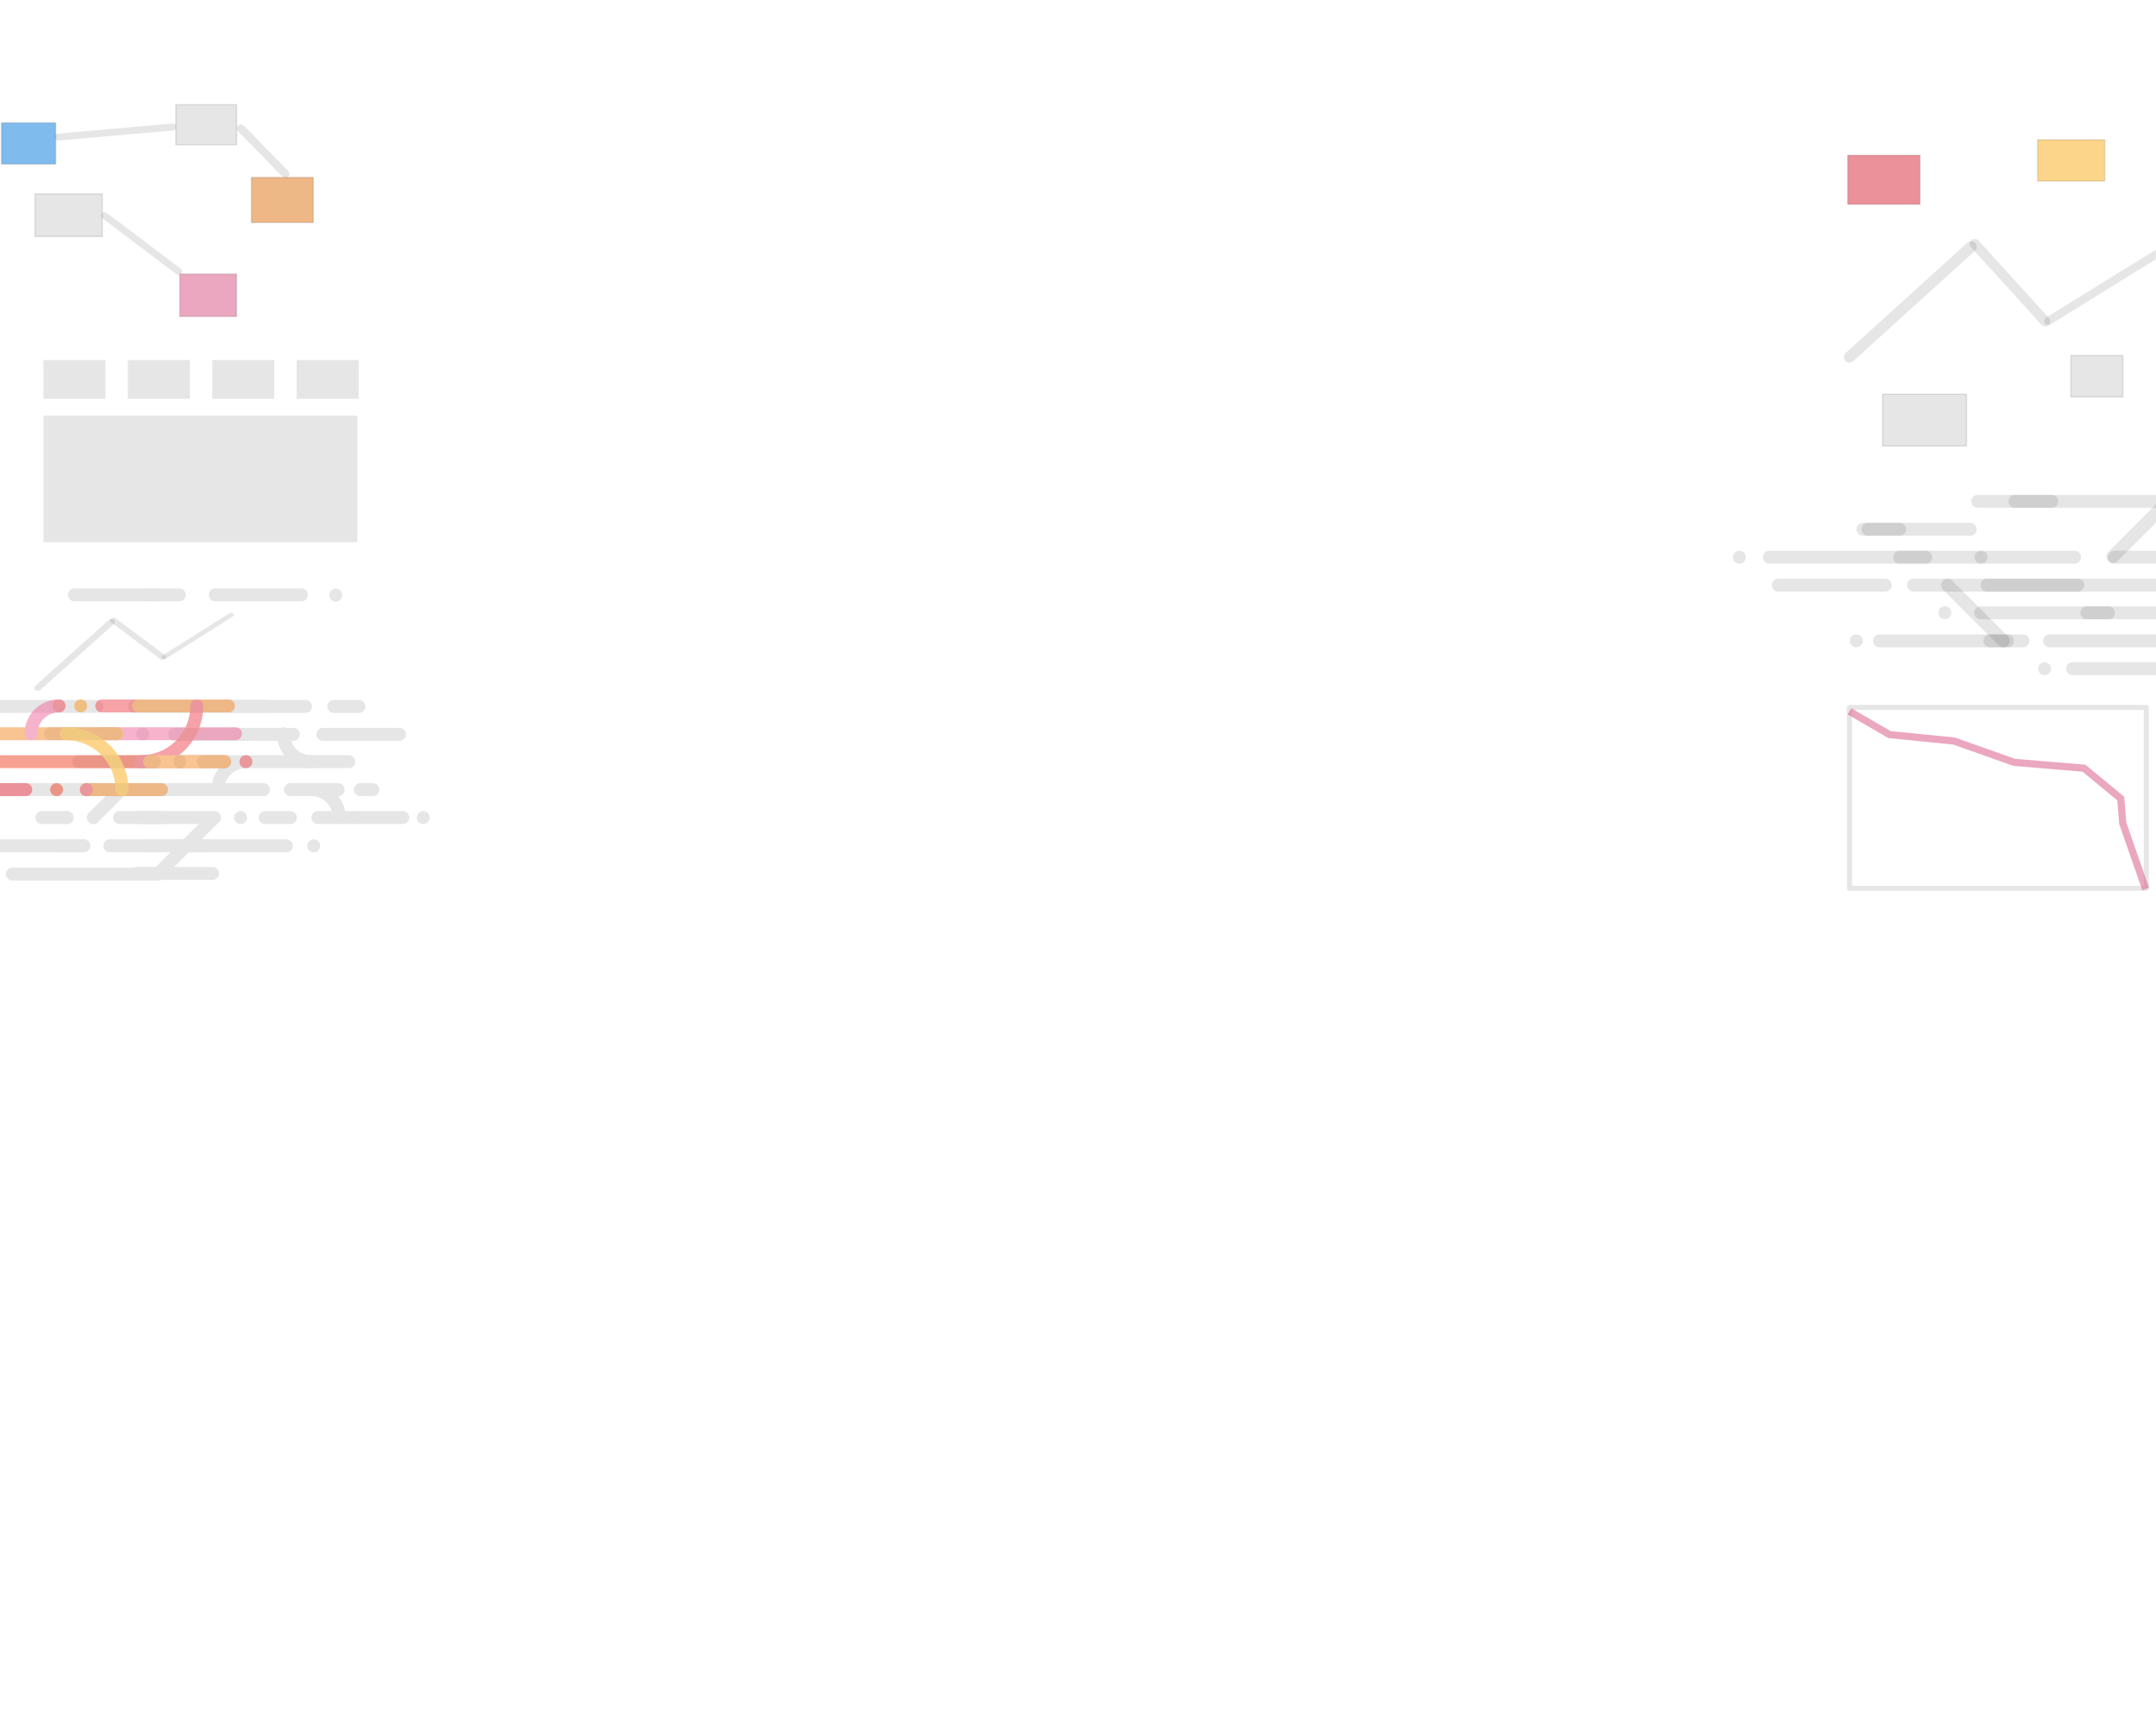 <?xml version="1.0" encoding="UTF-8" standalone="no"?>
<svg
   xmlns:dc="http://purl.org/dc/elements/1.1/"
   xmlns:cc="http://creativecommons.org/ns#"
   xmlns:rdf="http://www.w3.org/1999/02/22-rdf-syntax-ns#"
   xmlns:svg="http://www.w3.org/2000/svg"
   xmlns="http://www.w3.org/2000/svg"
   xmlns:sodipodi="http://sodipodi.sourceforge.net/DTD/sodipodi-0.dtd"
   xmlns:inkscape="http://www.inkscape.org/namespaces/inkscape"
   viewBox="0 0 1500 1200"
   id="svg2"
   version="1.1"
   inkscape:version="0.92.1 r15371"
   sodipodi:docname="home-bg2.svg"
   width="1600"
   height="1280">
  <sodipodi:namedview
     pagecolor="#ffffff"
     bordercolor="#666666"
     borderopacity="1"
     objecttolerance="10"
     gridtolerance="10"
     guidetolerance="10"
     inkscape:pageopacity="0"
     inkscape:pageshadow="2"
     inkscape:window-width="1871"
     inkscape:window-height="1056"
     id="namedview670"
     showgrid="false"
     showguides="true"
     inkscape:zoom="0.55625733"
     inkscape:cx="810.75015"
     inkscape:cy="813.7362"
     inkscape:window-x="49"
     inkscape:window-y="24"
     inkscape:window-maximized="1"
     inkscape:current-layer="svg2">
    <inkscape:grid
       type="xygrid"
       id="grid4835"
       originx="0"
       originy="0"
       spacingx="1"
       spacingy="1" />
    <sodipodi:guide
       position="0,0"
       orientation="0,1500"
       id="guide4837"
       inkscape:locked="false" />
    <sodipodi:guide
       position="1,0"
       orientation="-1200,0"
       id="guide4839"
       inkscape:locked="false" />
    <sodipodi:guide
       position="1,1"
       orientation="0,-1500"
       id="guide4841"
       inkscape:locked="false" />
    <sodipodi:guide
       position="0,1"
       orientation="1200,0"
       id="guide4843"
       inkscape:locked="false" />
  </sodipodi:namedview>
  <defs
     id="defs4">
    <style
       id="style6">.cls-1{opacity:0.1;}.cls-10,.cls-11,.cls-12,.cls-13,.cls-14,.cls-15,.cls-16,.cls-17,.cls-18,.cls-19,.cls-2,.cls-20,.cls-21,.cls-22,.cls-23,.cls-24,.cls-25,.cls-26,.cls-4,.cls-5,.cls-6,.cls-7,.cls-8,.cls-9{fill:none;stroke-linecap:round;stroke-miterlimit:10;stroke-width:9px;}.cls-2{stroke:#000;}.cls-3{opacity:0.5;}.cls-4{stroke:#7fc242;}.cls-5{stroke:#00ade0;}.cls-6{stroke:#009c72;}.cls-7{stroke:#00759f;}.cls-8{stroke:#3bb65d;}.cls-9{stroke:#007e50;}.cls-10{stroke:#3f793b;}.cls-11{stroke:#3f913b;}.cls-12{stroke:#006c56;}.cls-13{stroke:#2d954a;}.cls-14{stroke:#ef4751;}.cls-15{stroke:#f58826;}.cls-16{stroke:#ef3b4b;}.cls-17{stroke:#ef6897;}.cls-18{stroke:#ef4426;}.cls-19{stroke:#ee4550;}.cls-20{stroke:#ee4651;}.cls-21{stroke:#f8981d;}.cls-22{stroke:#faac18;}.cls-23{stroke:#0078dc;}.cls-24{stroke:#224cc3;}.cls-25{stroke:#6450aa;}.cls-26{stroke:#45378d;}</style>
  </defs>
  <title
     id="title8">home-code-bg-alt-05</title>
  <path
     style="display:inline;fill:none;fill-rule:evenodd;stroke:#000000;stroke-width:4.842;stroke-linecap:round;stroke-linejoin:miter;stroke-miterlimit:4;stroke-dasharray:none;stroke-opacity:0.098"
     d="M 124.257,188.857 72.829,150.047"
     id="path4988"
     inkscape:connector-type="polyline"
     inkscape:connector-curvature="0" />
  <path
     style="display:inline;fill:none;fill-rule:evenodd;stroke:#000000;stroke-width:5.639;stroke-linecap:round;stroke-linejoin:round;stroke-miterlimit:4;stroke-dasharray:none;stroke-opacity:0.098"
     d="M 198.538,120.955 167.649,89.345"
     id="path4986"
     inkscape:connector-type="polyline"
     inkscape:connector-curvature="0" />
  <path
     style="fill:none;fill-rule:evenodd;stroke:#000000;stroke-width:4.856;stroke-linecap:round;stroke-linejoin:miter;stroke-miterlimit:4;stroke-dasharray:none;stroke-opacity:0.098"
     d="m 40.476,95.368 79.697,-7.006"
     id="path4984"
     inkscape:connector-type="polyline"
     inkscape:connector-curvature="0" />
  <g
     id="top_right"
     data-name="top right"
     class="cls-1"
     style="opacity:0.1"
     transform="translate(44.57,407.86)">
    <line
       class="cls-2"
       x1="167.96"
       y1="83.57"
       x2="115.38"
       y2="83.57"
       id="line194"
       style="fill:none;stroke:#000000;stroke-width:9px;stroke-linecap:round;stroke-miterlimit:10" />
    <line
       class="cls-2"
       x1="141.67"
       y1="83.57"
       x2="48.86"
       y2="83.57"
       id="line196"
       style="fill:none;stroke:#000000;stroke-width:9px;stroke-linecap:round;stroke-miterlimit:10" />
    <line
       class="cls-2"
       x1="130.26"
       y1="103"
       x2="76.96"
       y2="103"
       id="line198"
       style="fill:none;stroke:#000000;stroke-width:9px;stroke-linecap:round;stroke-miterlimit:10" />
    <line
       class="cls-2"
       x1="233.39"
       y1="103"
       x2="180.09"
       y2="103"
       id="line200"
       style="fill:none;stroke:#000000;stroke-width:9px;stroke-linecap:round;stroke-miterlimit:10" />
    <line
       class="cls-2"
       x1="159.53"
       y1="103"
       x2="115.97"
       y2="103"
       id="line202"
       style="fill:none;stroke:#000000;stroke-width:9px;stroke-linecap:round;stroke-miterlimit:10" />
    <line
       class="cls-2"
       x1="187.56"
       y1="83.57"
       x2="205.13"
       y2="83.57"
       id="line204"
       style="fill:none;stroke:#000000;stroke-width:9px;stroke-linecap:round;stroke-miterlimit:10" />
    <line
       class="cls-2"
       x1="62.8"
       y1="122.01"
       x2="10.22"
       y2="122.01"
       id="line206"
       style="fill:none;stroke:#000000;stroke-width:9px;stroke-linecap:round;stroke-miterlimit:10" />
    <line
       class="cls-2"
       x1="103.34"
       y1="199.74"
       x2="50.75"
       y2="199.74"
       id="line208"
       style="fill:none;stroke:#000000;stroke-width:9px;stroke-linecap:round;stroke-miterlimit:10" />
    <line
       class="cls-2"
       x1="62.8"
       y1="122.01"
       x2="45.23"
       y2="122.01"
       id="line210"
       style="fill:none;stroke:#000000;stroke-width:9px;stroke-linecap:round;stroke-miterlimit:10" />
    <line
       class="cls-2"
       x1="96.98"
       y1="122.01"
       x2="198.09"
       y2="122.01"
       id="line212"
       style="fill:none;stroke:#000000;stroke-width:9px;stroke-linecap:round;stroke-miterlimit:10" />
    <line
       class="cls-2"
       x1="-35.94"
       y1="200.18"
       x2="65.18"
       y2="200.18"
       id="line214"
       style="fill:none;stroke:#000000;stroke-width:9px;stroke-linecap:round;stroke-miterlimit:10" />
    <line
       class="cls-2"
       x1="80.51"
       y1="122.01"
       x2="80.51"
       y2="122.01"
       id="line216"
       style="fill:none;stroke:#000000;stroke-width:9px;stroke-linecap:round;stroke-miterlimit:10" />
    <path
       class="cls-2"
       d="M 152.59,102.57 A 19.44,19.44 0 0 0 172,122"
       id="path218"
       inkscape:connector-curvature="0"
       style="fill:none;stroke:#000000;stroke-width:9px;stroke-linecap:round;stroke-miterlimit:10" />
    <line
       class="cls-2"
       x1="54.67"
       y1="102.79"
       x2="54.67"
       y2="102.79"
       id="line220"
       style="fill:none;stroke:#000000;stroke-width:9px;stroke-linecap:round;stroke-miterlimit:10" />
    <line
       class="cls-2"
       x1="-9.22"
       y1="102.57"
       x2="36.46"
       y2="102.57"
       id="line222"
       style="fill:none;stroke:#000000;stroke-width:9px;stroke-linecap:round;stroke-miterlimit:10" />
    <line
       class="cls-2"
       x1="189.03"
       y1="6.16"
       x2="189.03"
       y2="6.16"
       id="line224"
       style="fill:none;stroke:#000000;stroke-width:9px;stroke-linecap:round;stroke-miterlimit:10" />
    <line
       class="cls-2"
       x1="57.1"
       y1="5.95"
       x2="80.16"
       y2="5.95"
       id="line226"
       style="fill:none;stroke:#000000;stroke-width:9px;stroke-linecap:round;stroke-miterlimit:10" />
    <line
       class="cls-2"
       x1="105.21"
       y1="5.95"
       x2="165.14"
       y2="5.95"
       id="line228"
       style="fill:none;stroke:#000000;stroke-width:9px;stroke-linecap:round;stroke-miterlimit:10" />
    <line
       class="cls-2"
       x1="64.33"
       y1="5.95"
       x2="7.18"
       y2="5.95"
       id="line230"
       style="fill:none;stroke:#000000;stroke-width:9px;stroke-linecap:round;stroke-miterlimit:10" />
    <line
       class="cls-2"
       x1="249.91"
       y1="160.89"
       x2="249.91"
       y2="160.89"
       id="line232"
       style="fill:none;stroke:#000000;stroke-width:9px;stroke-linecap:round;stroke-miterlimit:10" />
    <line
       class="cls-2"
       x1="201.68"
       y1="160.89"
       x2="201.68"
       y2="160.89"
       id="line234"
       style="fill:none;stroke:#000000;stroke-width:9px;stroke-linecap:round;stroke-miterlimit:10" />
    <line
       class="cls-2"
       x1="-15.41"
       y1="160.89"
       x2="2.17"
       y2="160.89"
       id="line236"
       style="fill:none;stroke:#000000;stroke-width:9px;stroke-linecap:round;stroke-miterlimit:10" />
    <line
       class="cls-2"
       x1="139.9"
       y1="160.89"
       x2="157.47"
       y2="160.89"
       id="line238"
       style="fill:none;stroke:#000000;stroke-width:9px;stroke-linecap:round;stroke-miterlimit:10" />
    <line
       class="cls-2"
       x1="206.08"
       y1="141.45"
       x2="214.86"
       y2="141.45"
       id="line240"
       style="fill:none;stroke:#000000;stroke-width:9px;stroke-linecap:round;stroke-miterlimit:10" />
    <line
       class="cls-2"
       x1="38.66"
       y1="160.89"
       x2="69.36"
       y2="160.89"
       id="line242"
       style="fill:none;stroke:#000000;stroke-width:9px;stroke-linecap:round;stroke-miterlimit:10" />
    <line
       class="cls-2"
       x1="52.14"
       y1="160.89"
       x2="104.73"
       y2="160.89"
       id="line244"
       style="fill:none;stroke:#000000;stroke-width:9px;stroke-linecap:round;stroke-miterlimit:10" />
    <line
       class="cls-2"
       x1="1.83"
       y1="160.89"
       x2="1.83"
       y2="160.89"
       id="line246"
       style="fill:none;stroke:#000000;stroke-width:9px;stroke-linecap:round;stroke-miterlimit:10" />
    <line
       class="cls-2"
       x1="20.4"
       y1="160.89"
       x2="20.4"
       y2="160.89"
       id="line248"
       style="fill:none;stroke:#000000;stroke-width:9px;stroke-linecap:round;stroke-miterlimit:10" />
    <line
       class="cls-2"
       x1="-59.37"
       y1="141.45"
       x2="39.84"
       y2="141.45"
       id="line250"
       style="fill:none;stroke:#000000;stroke-width:9px;stroke-linecap:round;stroke-miterlimit:10" />
    <line
       class="cls-2"
       x1="157.47"
       y1="141.45"
       x2="190.73"
       y2="141.45"
       id="line252"
       style="fill:none;stroke:#000000;stroke-width:9px;stroke-linecap:round;stroke-miterlimit:10" />
    <line
       class="cls-2"
       x1="-6.37"
       y1="141.45"
       x2="138.77"
       y2="141.45"
       id="line254"
       style="fill:none;stroke:#000000;stroke-width:9px;stroke-linecap:round;stroke-miterlimit:10" />
    <line
       class="cls-2"
       x1="122.78"
       y1="160.89"
       x2="122.78"
       y2="160.89"
       id="line256"
       style="fill:none;stroke:#000000;stroke-width:9px;stroke-linecap:round;stroke-miterlimit:10" />
    <line
       class="cls-2"
       x1="235.71"
       y1="160.89"
       x2="176.6"
       y2="160.89"
       id="line258"
       style="fill:none;stroke:#000000;stroke-width:9px;stroke-linecap:round;stroke-miterlimit:10" />
    <path
       class="cls-2"
       d="M 191.46,160.89 A 19.44,19.44 0 0 0 172,141.45"
       id="path260"
       inkscape:connector-curvature="0"
       style="fill:none;stroke:#000000;stroke-width:9px;stroke-linecap:round;stroke-miterlimit:10" />
    <path
       class="cls-2"
       d="M 107.09,141.45 A 19.44,19.44 0 0 1 126.53,122"
       id="path262"
       inkscape:connector-curvature="0"
       style="fill:none;stroke:#000000;stroke-width:9px;stroke-linecap:round;stroke-miterlimit:10" />
    <line
       class="cls-2"
       x1="20.4"
       y1="160.89"
       x2="39.84"
       y2="141.45"
       id="line264"
       style="fill:none;stroke:#000000;stroke-width:9px;stroke-linecap:round;stroke-miterlimit:10" />
    <line
       class="cls-2"
       x1="173.67"
       y1="180.52"
       x2="173.67"
       y2="180.52"
       id="line266"
       style="fill:none;stroke:#000000;stroke-width:9px;stroke-linecap:round;stroke-miterlimit:10" />
    <line
       class="cls-2"
       x1="31.86"
       y1="180.52"
       x2="98.35"
       y2="180.52"
       id="line268"
       style="fill:none;stroke:#000000;stroke-width:9px;stroke-linecap:round;stroke-miterlimit:10" />
    <line
       class="cls-2"
       x1="-54.94"
       y1="180.52"
       x2="13.9"
       y2="180.52"
       id="line270"
       style="fill:none;stroke:#000000;stroke-width:9px;stroke-linecap:round;stroke-miterlimit:10" />
    <line
       class="cls-2"
       x1="-4.69"
       y1="180.52"
       x2="12.89"
       y2="180.52"
       id="line272"
       style="fill:none;stroke:#000000;stroke-width:9px;stroke-linecap:round;stroke-miterlimit:10" />
    <line
       class="cls-2"
       x1="154.69"
       y1="180.52"
       x2="57.45"
       y2="180.52"
       id="line274"
       style="fill:none;stroke:#000000;stroke-width:9px;stroke-linecap:round;stroke-miterlimit:10" />
    <line
       class="cls-2"
       x1="104.17"
       y1="161.3"
       x2="65.73"
       y2="199.74"
       id="line276"
       style="fill:none;stroke:#000000;stroke-width:9px;stroke-linecap:round;stroke-miterlimit:10" />
    <line
       class="cls-2"
       x1="22.82"
       y1="83.57"
       x2="-122.32"
       y2="83.57"
       id="line278"
       style="fill:none;stroke:#000000;stroke-width:9px;stroke-linecap:round;stroke-miterlimit:10" />
  </g>
  <g
     id="g4892"
     style="stroke:#000000;stroke-opacity:0.098"
     transform="translate(-32.769,196.469)">
    <line
       class="cls-2"
       x1="1324.262"
       y1="249.313"
       x2="1324.262"
       y2="249.313"
       id="line430"
       style="fill:none;stroke:#000000;stroke-width:9px;stroke-linecap:round;stroke-miterlimit:10;stroke-opacity:0.098" />
    <line
       class="cls-2"
       x1="1403.452"
       y1="171.723"
       x2="1332.322"
       y2="171.723"
       id="line432"
       style="fill:none;stroke:#000000;stroke-width:9px;stroke-linecap:round;stroke-miterlimit:10;stroke-opacity:0.098" />
    <line
       class="cls-2"
       x1="1328.862"
       y1="171.723"
       x2="1354.402"
       y2="171.723"
       id="line434"
       style="fill:none;stroke:#000000;stroke-width:9px;stroke-linecap:round;stroke-miterlimit:10;stroke-opacity:0.098" />
    <line
       class="cls-2"
       x1="1434.672"
       y1="152.293"
       x2="1460.222"
       y2="152.293"
       id="line436"
       style="fill:none;stroke:#000000;stroke-width:9px;stroke-linecap:round;stroke-miterlimit:10;stroke-opacity:0.098" />
    <line
       class="cls-2"
       x1="1474.702"
       y1="268.693"
       x2="1574.172"
       y2="268.693"
       id="line438"
       style="fill:none;stroke:#000000;stroke-width:9px;stroke-linecap:round;stroke-miterlimit:10;stroke-opacity:0.098" />
    <line
       class="cls-2"
       x1="1408.802"
       y1="152.293"
       x2="1541.472"
       y2="152.293"
       id="line440"
       style="fill:none;stroke:#000000;stroke-width:9px;stroke-linecap:round;stroke-miterlimit:10;stroke-opacity:0.098" />
    <line
       class="cls-2"
       x1="1387.792"
       y1="210.593"
       x2="1426.562"
       y2="249.363"
       id="line442"
       style="fill:none;stroke:#000000;stroke-width:9px;stroke-linecap:round;stroke-miterlimit:10;stroke-opacity:0.098" />
    <line
       class="cls-2"
       x1="1242.902"
       y1="191.163"
       x2="1242.902"
       y2="191.163"
       id="line444"
       style="fill:none;stroke:#000000;stroke-width:9px;stroke-linecap:round;stroke-miterlimit:10;stroke-opacity:0.098" />
    <line
       class="cls-2"
       x1="1417.172"
       y1="249.363"
       x2="1440.232"
       y2="249.363"
       id="line446"
       style="fill:none;stroke:#000000;stroke-width:9px;stroke-linecap:round;stroke-miterlimit:10;stroke-opacity:0.098" />
    <line
       class="cls-2"
       x1="1372.512"
       y1="191.163"
       x2="1263.742"
       y2="191.163"
       id="line448"
       style="fill:none;stroke:#000000;stroke-width:9px;stroke-linecap:round;stroke-miterlimit:10;stroke-opacity:0.098" />
    <line
       class="cls-2"
       x1="1572.782"
       y1="191.163"
       x2="1503.792"
       y2="191.163"
       id="line450"
       style="fill:none;stroke:#000000;stroke-width:9px;stroke-linecap:round;stroke-miterlimit:10;stroke-opacity:0.098" />
    <line
       class="cls-2"
       x1="1476.172"
       y1="191.163"
       x2="1354.402"
       y2="191.163"
       id="line452"
       style="fill:none;stroke:#000000;stroke-width:9px;stroke-linecap:round;stroke-miterlimit:10;stroke-opacity:0.098" />
    <line
       class="cls-2"
       x1="1411.032"
       y1="191.163"
       x2="1411.032"
       y2="191.163"
       id="line454"
       style="fill:none;stroke:#000000;stroke-width:9px;stroke-linecap:round;stroke-miterlimit:10;stroke-opacity:0.098" />
    <line
       class="cls-2"
       x1="1344.342"
       y1="210.593"
       x2="1269.992"
       y2="210.593"
       id="line456"
       style="fill:none;stroke:#000000;stroke-width:9px;stroke-linecap:round;stroke-miterlimit:10;stroke-opacity:0.098" />
    <line
       class="cls-2"
       x1="1533.052"
       y1="249.313"
       x2="1458.702"
       y2="249.313"
       id="line458"
       style="fill:none;stroke:#000000;stroke-width:9px;stroke-linecap:round;stroke-miterlimit:10;stroke-opacity:0.098" />
    <line
       class="cls-2"
       x1="1547.912"
       y1="210.593"
       x2="1415.252"
       y2="210.593"
       id="line460"
       style="fill:none;stroke:#000000;stroke-width:9px;stroke-linecap:round;stroke-miterlimit:10;stroke-opacity:0.098" />
    <line
       class="cls-2"
       x1="1478.372"
       y1="210.593"
       x2="1364.082"
       y2="210.593"
       id="line462"
       style="fill:none;stroke:#000000;stroke-width:9px;stroke-linecap:round;stroke-miterlimit:10;stroke-opacity:0.098" />
    <path
       class="cls-2"
       d="M 1444.882,191.163"
       id="path464"
       inkscape:connector-curvature="0"
       style="fill:none;stroke:#000000;stroke-width:9px;stroke-linecap:round;stroke-miterlimit:10;stroke-opacity:0.098" />
    <path
       class="cls-2"
       d="M 1348.102,171.723"
       id="path466"
       inkscape:connector-curvature="0"
       style="fill:none;stroke:#000000;stroke-width:9px;stroke-linecap:round;stroke-miterlimit:10;stroke-opacity:0.098" />
    <line
       class="cls-2"
       x1="1502.752"
       y1="190.733"
       x2="1541.192"
       y2="152.293"
       id="line468"
       style="fill:none;stroke:#000000;stroke-width:9px;stroke-linecap:round;stroke-miterlimit:10;stroke-opacity:0.098" />
    <line
       class="cls-2"
       x1="1385.862"
       y1="229.823"
       x2="1385.862"
       y2="229.823"
       id="line470"
       style="fill:none;stroke:#000000;stroke-width:9px;stroke-linecap:round;stroke-miterlimit:10;stroke-opacity:0.098" />
    <line
       class="cls-2"
       x1="1455.242"
       y1="268.693"
       x2="1455.242"
       y2="268.693"
       id="line472"
       style="fill:none;stroke:#000000;stroke-width:9px;stroke-linecap:round;stroke-miterlimit:10;stroke-opacity:0.098" />
    <line
       class="cls-2"
       x1="1554.612"
       y1="229.823"
       x2="1484.682"
       y2="229.823"
       id="line474"
       style="fill:none;stroke:#000000;stroke-width:9px;stroke-linecap:round;stroke-miterlimit:10;stroke-opacity:0.098" />
    <line
       class="cls-2"
       x1="1410.772"
       y1="229.823"
       x2="1499.722"
       y2="229.823"
       id="line476"
       style="fill:none;stroke:#000000;stroke-width:9px;stroke-linecap:round;stroke-miterlimit:10;stroke-opacity:0.098" />
    <line
       class="cls-2"
       x1="1340.412"
       y1="249.363"
       x2="1429.372"
       y2="249.363"
       id="line478"
       style="fill:none;stroke:#000000;stroke-width:9px;stroke-linecap:round;stroke-miterlimit:10;stroke-opacity:0.098" />
  </g>
  <g
     id="Layer_12"
     data-name="Layer 12"
     class="cls-3"
     style="opacity:0.5"
     transform="translate(-2.39,407.86)">
    <line
       class="cls-14"
       x1="73.18"
       y1="83.23"
       x2="109.7"
       y2="83.23"
       id="line607"
       style="fill:none;stroke:#ef4751;stroke-width:9px;stroke-linecap:round;stroke-miterlimit:10" />
    <line
       class="cls-15"
       x1="62.48"
       y1="141.44"
       x2="114.73"
       y2="141.44"
       id="line609"
       style="fill:none;stroke:#f58826;stroke-width:9px;stroke-linecap:round;stroke-miterlimit:10" />
    <line
       class="cls-16"
       x1="-31.51"
       y1="141.44"
       x2="20.31"
       y2="141.44"
       id="line611"
       style="fill:none;stroke:#ef3b4b;stroke-width:9px;stroke-linecap:round;stroke-miterlimit:10" />
    <line
       class="cls-17"
       x1="72.01"
       y1="102.56"
       x2="166.27"
       y2="102.56"
       id="line613"
       style="fill:none;stroke:#ef6897;stroke-width:9px;stroke-linecap:round;stroke-miterlimit:10" />
    <line
       class="cls-18"
       x1="3.39"
       y1="122"
       x2="158.41"
       y2="122"
       id="line615"
       style="fill:none;stroke:#ef4426;stroke-width:9px;stroke-linecap:round;stroke-miterlimit:10" />
    <line
       class="cls-19"
       x1="173.49"
       y1="122"
       x2="173.49"
       y2="122"
       id="line617"
       style="fill:none;stroke:#ee4550;stroke-width:9px;stroke-linecap:round;stroke-miterlimit:10" />
    <line
       class="cls-18"
       x1="41.77"
       y1="141.44"
       x2="41.77"
       y2="141.44"
       id="line619"
       style="fill:none;stroke:#ef4426;stroke-width:9px;stroke-linecap:round;stroke-miterlimit:10" />
    <line
       class="cls-20"
       x1="62.48"
       y1="141.44"
       x2="62.48"
       y2="141.44"
       id="line621"
       style="fill:none;stroke:#ee4651;stroke-width:9px;stroke-linecap:round;stroke-miterlimit:10" />
    <line
       class="cls-21"
       x1="58.56"
       y1="83.23"
       x2="58.56"
       y2="83.23"
       id="line623"
       style="fill:none;stroke:#f8981d;stroke-width:9px;stroke-linecap:round;stroke-miterlimit:10" />
    <line
       class="cls-15"
       x1="-11.92"
       y1="102.56"
       x2="83.99"
       y2="102.56"
       id="line625"
       style="fill:none;stroke:#f58826;stroke-width:9px;stroke-linecap:round;stroke-miterlimit:10" />
    <line
       class="cls-15"
       x1="98.77"
       y1="83.23"
       x2="161.32"
       y2="83.23"
       id="line627"
       style="fill:none;stroke:#f58826;stroke-width:9px;stroke-linecap:round;stroke-miterlimit:10" />
    <path
       class="cls-17"
       d="M 24,102.62 A 19.38,19.38 0 0 1 43.43,83.23"
       id="path629"
       inkscape:connector-curvature="0"
       style="fill:none;stroke:#ef6897;stroke-width:9px;stroke-linecap:round;stroke-miterlimit:10" />
    <path
       class="cls-20"
       d="M 139.3,83.23 A 38.77,38.77 0 0 1 100.53,122"
       id="path631"
       inkscape:connector-curvature="0"
       style="fill:none;stroke:#ee4651;stroke-width:9px;stroke-linecap:round;stroke-miterlimit:10" />
    <path
       class="cls-22"
       d="m 48.34,102.56 a 38.87,38.87 0 0 1 38.87,38.87"
       id="path633"
       inkscape:connector-curvature="0"
       style="fill:none;stroke:#faac18;stroke-width:9px;stroke-linecap:round;stroke-miterlimit:10" />
    <line
       class="cls-20"
       x1="43.43"
       y1="83.23"
       x2="43.43"
       y2="83.23"
       id="line635"
       style="fill:none;stroke:#ee4651;stroke-width:9px;stroke-linecap:round;stroke-miterlimit:10" />
    <line
       class="cls-15"
       x1="106.46"
       y1="122"
       x2="158.7"
       y2="122"
       id="line637"
       style="fill:none;stroke:#f58826;stroke-width:9px;stroke-linecap:round;stroke-miterlimit:10" />
  </g>
  <g
     id="g4845"
     transform="translate(-52.471,-488.421)">
    <rect
       y="738.882"
       x="82.696"
       height="26.966"
       width="43.145"
       id="rect4800"
       style="opacity:1;fill:#000000;fill-opacity:0.098;stroke:none;stroke-linecap:square;stroke-opacity:1" />
    <rect
       y="738.882"
       x="141.421"
       height="26.966"
       width="43.145"
       id="rect4800-1"
       style="opacity:1;fill:#000000;fill-opacity:0.098;stroke:none;stroke-linecap:square;stroke-opacity:1" />
    <rect
       y="738.882"
       x="200.147"
       height="26.966"
       width="43.145"
       id="rect4800-7"
       style="opacity:1;fill:#000000;fill-opacity:0.098;stroke:none;stroke-linecap:square;stroke-opacity:1" />
    <rect
       y="738.882"
       x="258.873"
       height="26.966"
       width="43.145"
       id="rect4800-71"
       style="opacity:1;fill:#000000;fill-opacity:0.098;stroke:none;stroke-linecap:square;stroke-opacity:1" />
    <rect
       y="777.534"
       x="82.696"
       height="88.089"
       width="218.424"
       id="rect4800-15"
       style="opacity:1;fill:#000000;fill-opacity:0.098;stroke:none;stroke-linecap:square;stroke-opacity:1" />
  </g>
  <g
     id="g4949"
     style="stroke:#000000;stroke-opacity:0.098"
     transform="translate(-43.033,-254.266)">
    <line
       class="cls-2"
       x1="1329.803"
       y1="502.622"
       x2="1414.43"
       y2="425.937"
       id="line440-9"
       style="fill:none;stroke:#000000;stroke-width:7.737px;stroke-linecap:round;stroke-miterlimit:10;stroke-opacity:0.098" />
    <line
       inkscape:transform-center-y="-31.745674"
       inkscape:transform-center-x="-35.938564"
       class="cls-2"
       x1="1417.011"
       y1="423.977"
       x2="1465.91"
       y2="477.798"
       id="line440-7"
       style="fill:none;stroke:#000000;stroke-width:7.024px;stroke-linecap:round;stroke-miterlimit:10;stroke-opacity:0.098" />
    <line
       class="cls-2"
       x1="1468.079"
       y1="477.596"
       x2="1543.117"
       y2="431.188"
       id="line440-9-7"
       style="fill:none;stroke:#000000;stroke-width:5.667px;stroke-linecap:round;stroke-miterlimit:10;stroke-opacity:0.098" />
  </g>
  <rect
     style="opacity:1;fill:#000000;fill-opacity:0.098;stroke:#000000;stroke-linecap:square;stroke-opacity:0.098"
     id="rect4954"
     width="58.426"
     height="35.955"
     x="1309.758"
     y="274.282" />
  <rect
     style="opacity:1;fill:#f9ab18;fill-opacity:0.502;stroke:#000000;stroke-linecap:square;stroke-opacity:0.098"
     id="rect4956"
     width="46.741"
     height="28.764"
     x="1417.622"
     y="97.206" />
  <rect
     style="opacity:1;fill:#db3745;fill-opacity:0.549;stroke:#000000;stroke-linecap:square;stroke-opacity:0.098"
     id="rect4958"
     width="50.336"
     height="34.157"
     x="1285.489"
     y="107.992" />
  <rect
     style="opacity:1;fill:#6450a9;fill-opacity:0.502;stroke:#000000;stroke-linecap:square;stroke-opacity:0.098"
     id="rect4960"
     width="43.145"
     height="32.359"
     x="1520.092"
     y="122.374" />
  <rect
     style="opacity:1;fill:#000000;fill-opacity:0.098;stroke:#000000;stroke-linecap:square;stroke-opacity:0.098"
     id="rect4962"
     width="36.16"
     height="28.764"
     x="1440.787"
     y="247.316" />
  <rect
     style="opacity:1;fill:#0078db;fill-opacity:0.502;stroke:#000000;stroke-linecap:square;stroke-opacity:0.098"
     id="rect4964"
     width="37.752"
     height="28.764"
     x="1"
     y="85.408" />
  <rect
     style="opacity:1;fill:#000000;fill-opacity:0.098;stroke:#000000;stroke-linecap:square;stroke-opacity:0.098"
     id="rect4966"
     width="46.741"
     height="29.663"
     x="24.37"
     y="134.845" />
  <rect
     style="opacity:1;fill:#e07c23;fill-opacity:0.549;stroke:#000000;stroke-linecap:square;stroke-opacity:0.098"
     id="rect4968"
     width="43.145"
     height="31.46"
     x="174.885"
     y="123.382" />
  <rect
     style="opacity:1;fill:#000000;fill-opacity:0.098;stroke:#000000;stroke-linecap:square;stroke-opacity:0.098"
     id="rect4970"
     width="42.247"
     height="27.865"
     x="122.347"
     y="72.824" />
  <rect
     style="opacity:1;fill:#db5f8a;fill-opacity:0.549;stroke:#000000;stroke-linecap:square;stroke-opacity:0.098"
     id="rect4972"
     width="39.55"
     height="29.663"
     x="125.043"
     y="190.575" />
  <rect
     style="opacity:1;fill:none;fill-opacity:0.098;stroke:#000000;stroke-width:3.5;stroke-linecap:square;stroke-linejoin:round;stroke-miterlimit:4;stroke-dasharray:none;stroke-opacity:0.098"
     id="rect4974"
     width="206.534"
     height="125.857"
     x="1286.725"
     y="492.128"
     ry="0" />
  <path
     style="fill:none;fill-rule:evenodd;stroke:#db5f8a;stroke-width:5;stroke-linecap:butt;stroke-linejoin:miter;stroke-miterlimit:4;stroke-dasharray:none;stroke-opacity:0.549"
     d="m 1286.725,494.825 27.865,16.195 44.943,4.494 41.797,14.831 48.539,4.045 25.618,21.123 1.348,17.078 15.975,45.842"
     id="path8922"
     inkscape:connector-curvature="0"
     sodipodi:nodetypes="cccccccc" />
  <g
     id="g4949-6"
     style="stroke:#000000;stroke-opacity:0.098"
     transform="matrix(0.646,-0.06,0.049,0.529,-857.236,292.315)">
    <line
       class="cls-2"
       x1="1329.803"
       y1="502.622"
       x2="1414.43"
       y2="425.937"
       id="line440-9-73"
       style="fill:none;stroke:#000000;stroke-width:7.737px;stroke-linecap:round;stroke-miterlimit:10;stroke-opacity:0.098" />
    <line
       inkscape:transform-center-y="-31.745674"
       inkscape:transform-center-x="-35.938564"
       class="cls-2"
       x1="1417.011"
       y1="423.977"
       x2="1465.91"
       y2="477.798"
       id="line440-7-6"
       style="fill:none;stroke:#000000;stroke-width:7.024px;stroke-linecap:round;stroke-miterlimit:10;stroke-opacity:0.098" />
    <line
       class="cls-2"
       x1="1468.079"
       y1="477.596"
       x2="1543.117"
       y2="431.188"
       id="line440-9-7-5"
       style="fill:none;stroke:#000000;stroke-width:5.667px;stroke-linecap:round;stroke-miterlimit:10;stroke-opacity:0.098" />
  </g>
</svg>
